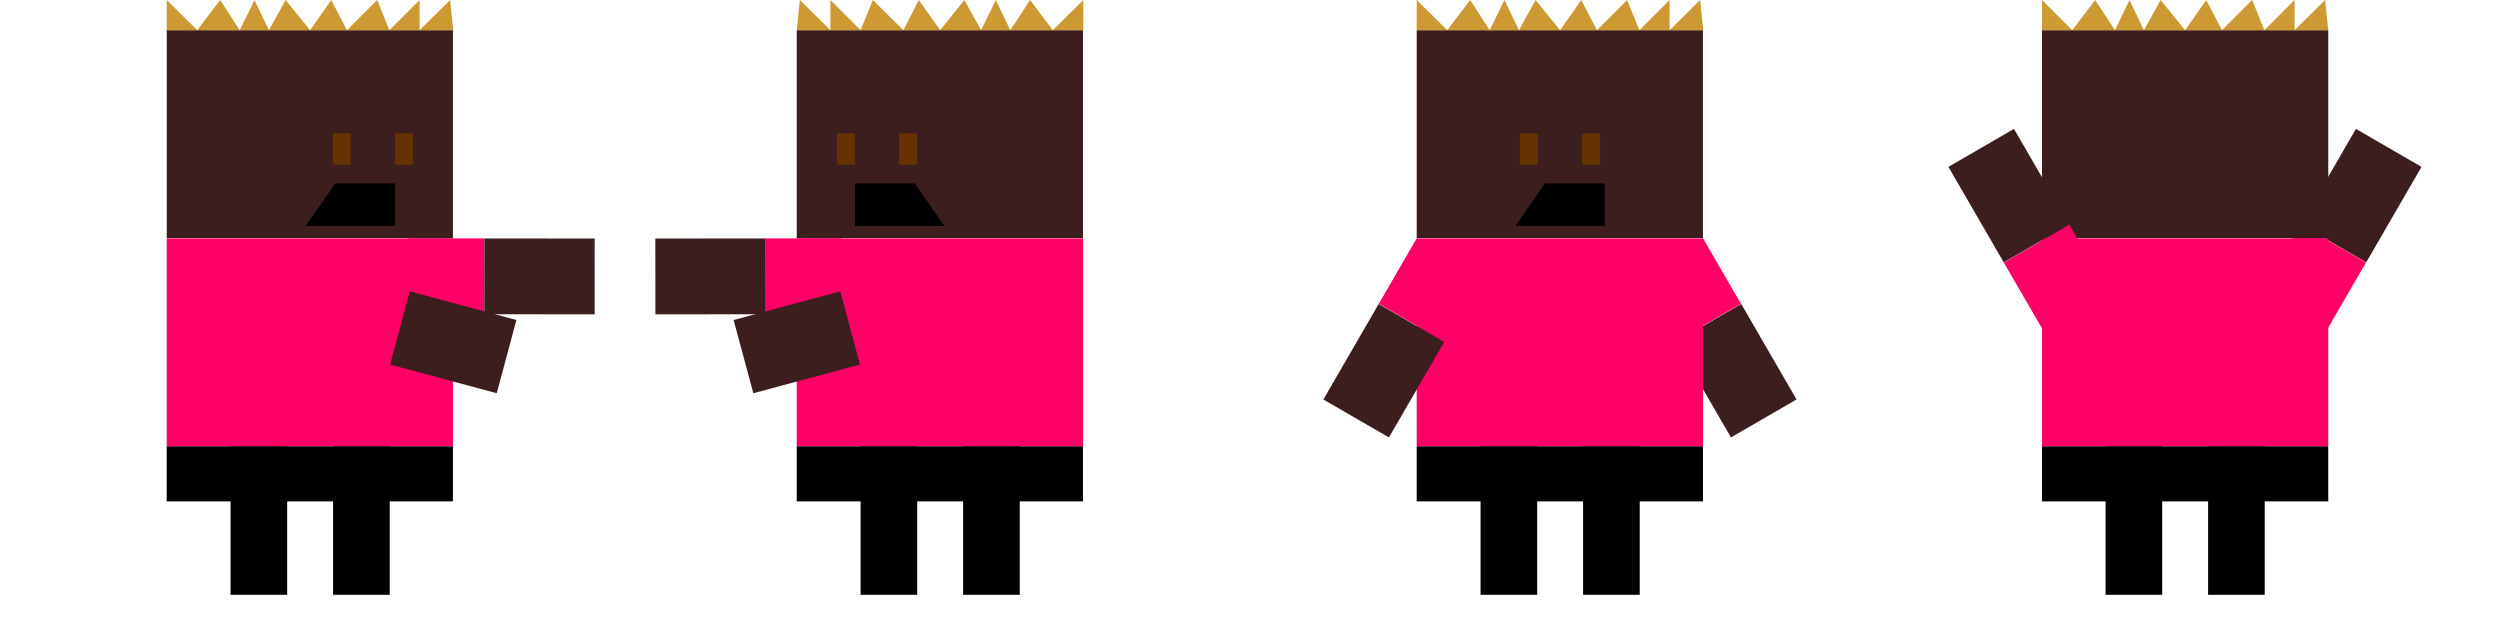 <svg xmlns="http://www.w3.org/2000/svg" xml:space="preserve" width="326.54mm" height="81.635mm" version="1.1"
style="fill-rule:evenodd" viewBox="0 0 7948 1987">
 <!-- @treedbox, treedbox.com -->
 <defs>
  <style type="text/css">
   <![CDATA[
    .fil0 {fill:none}
    .fil5 {fill:black}
    .fil1 {fill:black}
    .fil2 {fill:#3D1E1E}
    .fil4 {fill:#663300}
    .fil6 {fill:#CC9933}
    .fil3 {fill:#FF0066}
   ]]>
  </style>
 </defs>
 <g>
  <rect class="fil0" x="3974" width="1987" height="1987"/>
  <rect class="fil0" x="5961" width="1987" height="1987"/>
  <rect class="fil0" width="1987" height="1987"/>
  <rect class="fil1" x="4707" y="1419" width="180" height="472"/>
  <rect class="fil1" x="5033" y="1419" width="180" height="472"/>
  <rect class="fil2" transform="matrix(0.865 -0.501 0.501 0.865 5327.24 1087.04)" width="241" height="351"/>
  <rect class="fil3" transform="matrix(0.832 -0.482 0.482 0.832 5206.38 878.281)" width="250" height="250"/>
  <rect class="fil2" x="4504" y="96" width="910" height="661"/>
  <rect class="fil4" x="5030" y="424" width="56.892" height="99.562"/>
  <rect class="fil4" x="4832" y="424" width="56.892" height="99.562"/>
  <rect class="fil3" x="4504" y="758" width="910" height="661"/>
  <polygon class="fil5" points="4818,718 4912,583 5102,583 5102,718 "/>
  <rect class="fil3" transform="matrix(0.832 0.482 -0.482 0.832 4503.98 757.689)" width="250" height="250"/>
  <rect class="fil2" transform="matrix(0.865 0.501 -0.501 0.865 4383.08 966.429)" width="241" height="351"/>
  <rect class="fil1" x="4504" y="1419" width="910" height="175"/>
  <rect class="fil1" x="6694" y="1419" width="180" height="472"/>
  <rect class="fil1" x="7020" y="1419" width="180" height="472"/>
  <rect class="fil2" transform="matrix(0.865 0.501 -0.501 0.865 7490 409.786)" width="241" height="351"/>
  <rect class="fil3" transform="matrix(0.832 0.482 0.482 -0.832 7193.44 922.027)" width="250" height="250"/>
  <rect class="fil2" x="6492" y="96" width="910" height="661"/>
  <rect class="fil3" x="6492" y="758" width="910" height="661"/>
  <rect class="fil3" transform="matrix(0.832 -0.482 -0.482 -0.832 6491.05 1042.65)" width="250" height="250"/>
  <rect class="fil2" transform="matrix(0.865 -0.501 0.501 0.865 6194.39 530.466)" width="241" height="351"/>
  <rect class="fil1" x="6492" y="1419" width="910" height="175"/>
  <rect class="fil1" x="733" y="1419" width="180" height="472"/>
  <rect class="fil1" x="1059" y="1419" width="180" height="472"/>
  <rect class="fil2" transform="matrix(-0.001 1 -1 -0.001 1890.71 758.392)" width="241" height="351"/>
  <rect class="fil3" transform="matrix(-0.001 0.961 0.961 0.001 1298.81 757.686)" width="250" height="250"/>
  <rect class="fil2" x="530" y="96" width="910" height="661"/>
  <rect class="fil4" x="1256" y="424" width="56.892" height="99.562"/>
  <rect class="fil4" x="1058" y="424" width="56.892" height="99.562"/>
  <rect class="fil3" x="530" y="758" width="910" height="661"/>
  <polygon class="fil5" points="972,718 1066,583 1256,583 1256,718 "/>
  <rect class="fil3" transform="matrix(0.25 -0.928 0.928 0.25 1007.16 1096.18)" width="250" height="250"/>
  <rect class="fil2" transform="matrix(0.26 -0.966 0.966 0.26 1240.08 1158.93)" width="241" height="351"/>
  <rect class="fil1" x="530" y="1419" width="910" height="175"/>
  <polygon class="fil6" points="1441,96 530,96 530,0 627,96 700,0 762,96 809,0 855,96 908,0 986,96 1053,0 1103,96 1199,0 1238,96 1334,0 1334,96 1431,0 "/>
  <polygon class="fil6" points="5415,96 4504,96 4504,0 4601,96 4674,0 4736,96 4783,0 4829,96 4882,0 4960,96 5027,0 5077,96 5173,0 5212,96 5308,0 5308,96 5405,0 "/>
  <polygon class="fil6" points="7402,96 6492,96 6492,0 6588,96 6661,0 6724,96 6770,0 6816,96 6869,0 6947,96 7014,0 7064,96 7160,0 7199,96 7295,0 7295,96 7392,0 "/>
  <rect class="fil0" x="1987" width="1987" height="1987"/>
  <rect class="fil1" x="3062" y="1419" width="180" height="472"/>
  <rect class="fil1" x="2736" y="1419" width="180" height="472"/>
  <rect class="fil2" transform="matrix(0.001 1 1 -0.001 2083.43 758.392)" width="241" height="351"/>
  <rect class="fil3" transform="matrix(0.001 0.961 -0.961 0.001 2675.32 757.686)" width="250" height="250"/>
  <rect class="fil2" x="2533" y="96" width="910" height="661"/>
  <rect class="fil4" x="2661" y="424" width="56.892" height="99.562"/>
  <rect class="fil4" x="2859" y="424" width="56.892" height="99.562"/>
  <rect class="fil3" x="2533" y="758" width="910" height="661"/>
  <polygon class="fil5" points="3002,718 2908,583 2718,583 2718,718 "/>
  <rect class="fil3" transform="matrix(-0.25 -0.928 -0.928 0.25 2966.98 1096.18)" width="250" height="250"/>
  <rect class="fil2" transform="matrix(-0.26 -0.966 -0.966 0.26 2734.06 1158.93)" width="241" height="351"/>
  <rect class="fil1" x="2533" y="1419" width="910" height="175"/>
  <polygon class="fil6" points="2533,96 3444,96 3444,0 3347,96 3275,0 3212,96 3166,0 3119,96 3066,0 2989,96 2921,0 2872,96 2775,0 2736,96 2640,0 2640,96 2543,0 "/>
 </g>
</svg>
